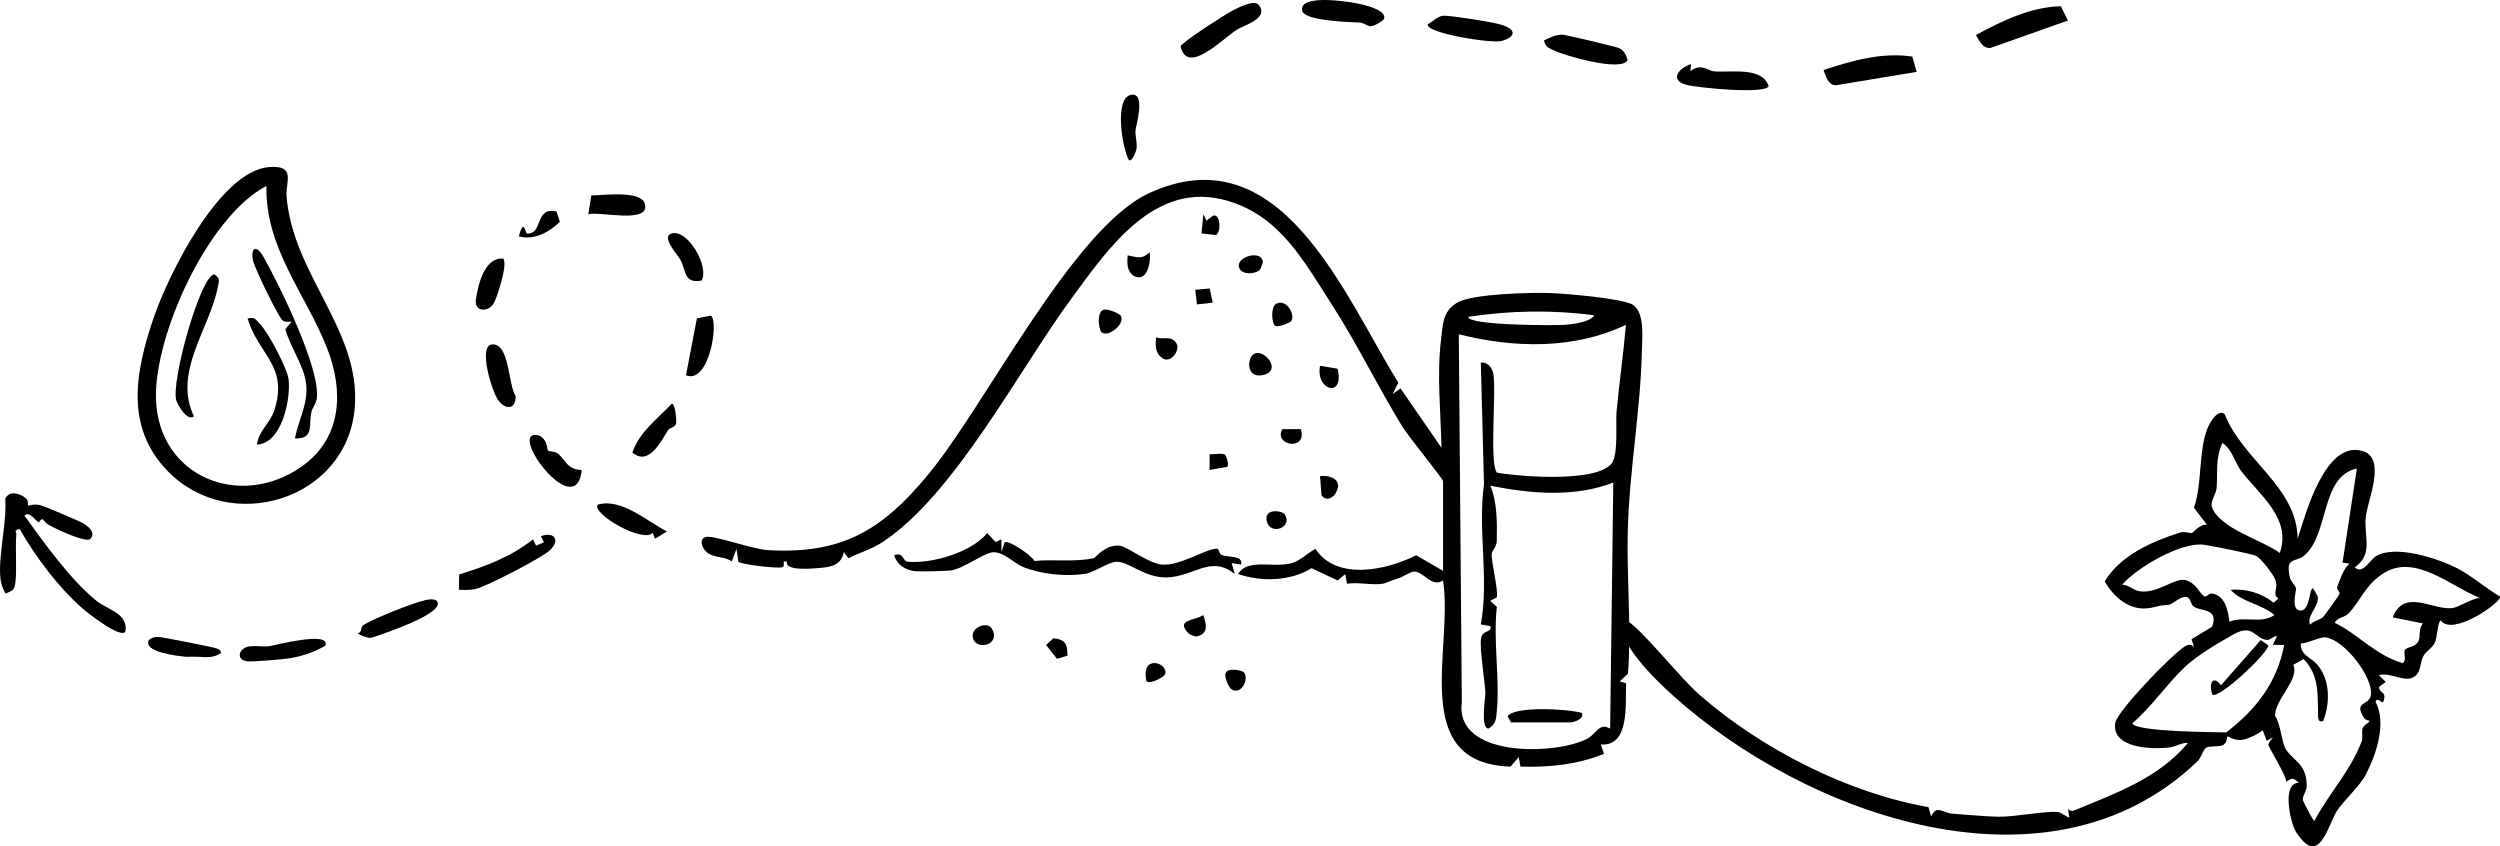 <?xml version="1.0" encoding="UTF-8"?>
<svg id="Layer_2" data-name="Layer 2" xmlns="http://www.w3.org/2000/svg" viewBox="0 0 850.84 288.04" fill="currentColor">
  <g id="Capa_1" data-name="Capa 1">
    <g>
      <path  d="M6.66,180.04c-2.22.51-1,.98-1.1,1.86-.48,4.67.41,14-.58,17.7-.43,1.6-1.83,1.82-3.08,2.4-.94-1.57-1.45-2.96-1.7-4.78-1.01-7.31,2.23-19.57,1.58-27.45,1.36-3.08,5.29-1.78,7.1-.11.89.83.54,2.36.66,2.4.2.07,2.13-.69,4.23-.11,1.6.44,13.18,5.34,14.58,6.18,1.81,1.08,4.26,3.09,2.45,5.24-1.39,1.66-12.41-3.67-14.33-4.78-1.83-1.05-1.72-3.13-3.19-.86-1.19-.17-3.09-4.05-4.95-2.23,6.81,9.46,15.4,21.5,24.41,28.92,3.79,3.12,10.91,4.27,9.96,10.47-1.43,2.83-13.37-6.69-14.73-7.9-8.24-7.32-15.87-17.45-21.28-26.96Z"/>
      <path  d="M121.91,215.5c1.57-.55.55-1.99,1.9-2.85,3.44-2.19,17.01-7.57,21.06-8.43,1.1-.23,3.76-.71,4.13.93.7,3.11-10.57,7.5-13.35,8.59-1.92.76-8.13,3.12-9.54,3.34-.84.13-4.25-1.03-4.21-1.58Z"/>
      <path  d="M110.73,219.76c-4.22,2.39-8.04,3.65-12.79,4.36-2.11.32-12.25,1.16-13.79.95-3.79-.52-2.93-3.9-.23-4.85,2.11-.74,5.52.03,7.87-.32,1.77-.26,20.88-5.36,18.94-.14Z"/>
      <path  d="M67.7,223.55c-1.86-.13-3.74.05-4.7-.05-2.49-.24-14.6-1.58-12.3-5.7.91-.81,1.97-1.03,3.15-1.04,1.01,0,18.81,3.48,19.73,3.88.91.4,1.4.38,1.66,1.59-2.44,1.66-4.8,1.5-7.54,1.31Z"/>
      <path  d="M491.11,163.69c-.32-1.11-11.79-15.16-13.79-18.42-8.33-13.55-15.34-28.11-23.98-41.51-9.64-14.95-17.64-30.12-35.46-35.4-24.82-7.35-40.7,16.2-53.24,33.25-17.89,24.31-39.7,66.68-64.24,82.86-4.01,2.64-7.64,3.44-11.64,5.53l-1.59-2.13c-.79,4.38-4.15,5.07-8.01,5.41-2.74.25-12.18,1.15-11.34-2.19h-1.04c-.22.3.34,1.63-.49,1.93-1.67.6-13.73-.9-15.01-1.81l-.63-4.42-1.58,4.27c-2.32-1.67-5.67-1.18-8.01-2.73-2.36-1.56-3.3-5.2-.64-5.61,2.98-.46,15.71,4.19,20.83,4.5,25.43,1.52,39.17-6.9,54.85-25.97,19.58-23.8,49.14-83.61,74.96-95.51,44.88-20.67,66.33,34.7,84.84,64.48l-1.94,3.94,2.67-1.99,13.96,20.24c-.22-11.98-1.63-24.75-.17-36.69.63-5.2.47-9.71,5.51-12.73,5.04-3.02,25.55-3.54,32.28-3.23,6,.27,21.32,1.66,26.55,3.5,5.29,1.87,4.12,11.79,4.02,16.45-.44,20.04-4.29,40.48-4.79,61.15-.39,16.03,1.27,32.33.08,48.39l-2.81,2.61,2.16.71c-.3,6.89,1.34,21.54-8.62,20.8l1.09,3.2c-9.51,3.73-18.31,4.59-28.42,4.34l-.59-3.25-2.77,3.25c-34.98-1.12-19.33-40.5-23-63.39-3.91,2.71-6.67-3.27-10-2.98-1.35.12-3.55,1.81-5.28,2.31-2.16.63-4.46,1.66-4.75,1.72-3.53.79-8.82-.56-12.65.1l-.6-3.29-2.57,2.17-8.88-4.17c-7.38,4.47-16.99,4.69-25.03,1.98,3.36-5.47,11.93-1.95,18.29-3.71,2.63-.73,5.59-3.48,8.02-4.87,7.27,11.03,24.31,7.26,34.34,2.19l9.12,5.32v-30.6ZM542.63,107.32c-14.09-1.91-28.9-1.67-42.94.52-.09,2.97,29.64,2.96,32.79,2.72,2.75-.21,8.53-.86,10.15-3.25ZM509.51,160.85c8.04,1.43,33.84,3.44,39-3.14,2.33-2.97,1.31-13.66,1.67-17.64.9-9.86,2.35-19.69,3.18-29.54-17.61,8.49-38.23,7.94-56.88,3.23l1.03,125.14c-2.59,19.17,32.16,18.07,42.66,12.53,3.17-1.67,4.09-5.68,7.82-3.44l1.07-83.76c-13.06,5.1-28.16,3.84-41.85,1.07,2.37,5.7,2.32,12.52,2.19,18.86-.04,2-1.59,3.19-1.7,4.23-.28,2.62,2.26,12.07,1.73,14.9l-2.25,1.2,2.26,2.07c-1.33,11.28,1.07,24.6-.03,35.58-.27,2.69-.22,4.11-2.75,5.82-2.96.05-1.06-10.45-1.14-12.32-.18-3.94-2.03-15.12-1.48-18.32.56-3.23,3.97-1.84,3.17-4.23l-3.24-.56c2.89-15.63-1.11-31.89,1.09-47.7l-1.08-41.42c2.34-.29,3.89,1.81,4.26,3.78,1.08,5.71-1.44,30.96,1.25,33.65Z"/>
      <path  d="M781.97,183.31c-.25-17.64-18.64-26.62-24.83-42.36-2.33-2-5.15,3.03-5.85,4.82-3.2,8.17-1.69,18.68-4.61,27.04l4.44,5.79c-2.49-.27-4.7,2.67-4.98,2.75-.88.26-2.66-.6-4.17-.12-9.55,3.09-20.23,7.64-25.66,16.64,3.22,5.63,8.87,10.38,15.79,8.98,3.36-.68,2.14-.72,5.94-1.01,1.43-.11,3.99-3.06,6.18-2.64,1.36.26,1.33,2.45,2.33,3.21,2.33,1.77,8.74.39,6.3,6.89l-7,4.26.86,2.59c-.92-.78-1.69-.94-2.79-.35-4.12,2.18-23.29,22.11-23.99,26.15-1.53,8.8,12.76,9.18,18.39,8.43,2.46-.33,4.26-1.74,6.28-1.51-9.98,12.04-24.77,17.17-38.65,22.94-.85.35-1.55.13-2.17-.5l.52,2.96c-1.25-.35-2.82-1.8-3.92-1.91-4.33-.44-14.53,1.71-20.4,1.6-4.68-.09-10.72-.72-15.59-1.05-3.2-.22-5.3-3.18-7.15.98l-.92-3.2c-27.56-4.82-56.99-19.89-78.02-38.31-6.45-5.65-19.36-21.99-24.49-25.08-.62-.37-1.25-1.29-1.64-.47-2.42,7.57,11.45,20.68,16.89,25.6,45.33,41.04,128.2,71.03,178.66,22.82,1.56-1.49,2.05-4.05,3.04-4.74,1.14-.79,4.59-.18,5.98-1.02,1.24-.75,1.19-2.85,1.34-2.88.23-.04,2.27,1.37,4.47,1.24,2.11-.12,5.85-1.88,7.53-3.34l1.37,3.6,2.11-1.13c-.47.8-1.56,1.68-1.54,2.56.02.69,5.98,10.21,6.07,12.48,2.04-1.22,2.26-1.51,4.29.4-5.96-.09-2.93,13.64-.96,16.71,7.88,12.33,10.73-2.04,13.82-6.98,2.16-3.46,7.94-8.64,9.98-12.62,3.62-7.07,7.04-17.5,3.26-24.71.59-1.79,2.34.92,2.67-.05,1.27-3.73-1.33-2.45-1.48-5l2.28-1.68-2.34-2.31c4.07-1.21,9.07,3.01,12.41.27,1.99-1.64,1.56-4.71,2.76-6.8.99-1.72,2.87-2.56,3.85-4.43.81-1.56,1.05-7.46,2.04-7.67,3.95,5.58,20.53-6,20.19-8.09-4.76-2.8-10.03-7.39-14.82-9.79-6.55-3.28-20.6-7.85-27.23-4.1-2.36,1.33-4.67,6.6-7.41,3.89,6.5-4.4,3.01-10.73,3.76-17.21.66-5.71,7.02-19.71-.88-22.28-12.77-4.15-19.56,21.1-22.29,29.72ZM781.45,200.36c-.19-1.13-1.8-2.31-2.13-3.86-1.57-7.18,1.88-4.99,4.81-7.38,8.67-7.08,5.44-26.97,18-29.67l-4.88,32.04,2.35.34c-2.02,1.74-3.13,5.18-4.17,7.91-.35.91,1.1,1.68.78,2.46-.18.43-5.02,7.22-5.43,7.64-1.27,1.29-3.37,1.4-4.58,2.78-1.28-3,2.94-6.03,2.64-9.3-.07-.72-1.21-2.32-1.68-3.17-1.34.39-.96,7.55-4.1,7.63-3.61.09-1.52-6.74-1.63-7.41ZM794.6,211.96c.9-1.92,3.19-1.7,4.54-3.04,4.15-4.15,5.75-9.96,12.32-13.97,10.66-6.51,22.72,4.69,32.52,8.54-2.91.24-7.17,3.19-9.41,3.46-6.57.8-16.37-6.9-20.25,3.17l10.34,2.06c-1.68,1.64-.77,4.6-1.66,6.17-1.18,2.08-3.97,1.7-4.58,2.98-.47.99.74,3.18-.66,4.36-9.26-2.66-15.03-9.75-23.15-13.73ZM756.36,150.75c3.37,2.18,4.15,6.55,6.23,9.32,6.11,8.19,17.47,16.24,13.3,28.14-5.82-4.39-20.6-8.34-23.09-15.67-.64-1.88,1.45-4.44,1.6-6.44.41-5.27-.5-10.01,1.96-15.35ZM722.27,198.97c5.11-5.89,19.69-14.3,27.31-13.62,2.19.2,17.21,3.19,18.39,3.91,1.76,1.07,5.66,6.09,6.4,8.07,1.17,3.11-1.26,4.72,1.05,6.37l-1.65,1.44c-4.02-3.33-9.44-4.85-14.62-4.41,3.81,4.24,10.32,4.71,14.95,8.6-4.76,3.1-10,.22-15.39,2.24-.37-3.81-1.51-9.18-6.1-9.57-.84-.07-1.8,1.37-2.38.98-1.85-1.24-2.62-4.35-6.26-5.52-3.66-1.17-10.1,5.14-16.33,3.64-1.72-.42-3.3-2.03-5.36-2.12ZM791.55,216.92c6.51.95,16.13,13.64,15.37,19.56-.49,3.82-6.12,2-2.34,7.89.5.78,1.9.87,1.89.98-.04.58-1.96,1.31-2.35,2.43-.47,1.35.16,3.22-.37,4.59-3.91,10.19-11.04,17.49-16.09,27.01-.39.09-3.81-6.62-3.89-7.01-.29-1.42,1.29-3.12,1.29-4.87-.01-7.94-4.91-8.5-7.37-12.98-1.07-1.95-1.58-8.27-3.43-10.96.06-5.68,8.5-12.43,6.21-17.28l3.53-2c5.26,5.5,4.74,11.58,4.92,18.31.03,1.21-.29,3.51,1.75,2.78,2.35-6.06,2.43-13.73-1.85-18.99-2.21-2.72-6.02-3.28-5.73-7.43,2.14.09,6.69-2.3,8.46-2.04ZM771.72,217.79c.92.03,2.07-1.39,3.23-1.29l-1.41,2.94,3.85.09c-2.48,12.83-9.55,21.94-19.73,29.73-4.07-.11-31.36-.17-31.92-3.13,6.67-5.71,11.54-13.16,17.89-19.17,4.23-4,11.6-8.29,16.56-11.09,6.82-3.84,7.25,1.8,11.53,1.92Z"/>
      <path  d="M57.04,160.3c-14.61-15.07-10.98-33.81-4.73-52.19,4.88-14.35,22.23-49.61,39.04-51.22,9.59-.92,5.79,5.06,6.18,9.96,2.18,26.88,25.49,45.74,23.19,72.11-2.71,31.18-42.37,43.31-63.69,21.33ZM90.68,63.28c-20.01,10.46-38.2,50.92-37.6,72.42.75,26.67,28.79,37.9,49.76,22.96,13.59-9.68,14.21-25.63,8.44-40.27-7.21-18.3-21.09-33.98-20.6-55.11Z"/>
      <path  d="M338.83,184.47l1.98-.92.02,4.3,1.07-3.23c1.1-1.14,9.34,4.46,10.14,6.3,6.51-.65,13.81.49,20.29-.99.49-.11,3.82-4.69,8.69-4.22,2.49.24,9.74,5.9,14.11,6.41,6.35.75,15.39-5.53,19.13-5.38.61.03.63,1.77,1.44,2.11,2.39,1,7.42,0,6.7,3.29l-3.23-.51,1.08,3.74c-8.2-6.62-13.83.88-23.06,1.14-7.7.22-12.88-5.41-17.21-5.32-2.78.06-7.47,3.62-10.78,4.12-6.52.98-15.02.13-21.1-2.39-3.08-1.28-6.29-4.97-9.97-4.98-2.94,0-9.87,5.4-14.26,6.16-1.77.3-10.9.47-12.61.27-3.21-.36-6.1-2.27-6.94-5.42,3.44-1.13,2.67,2.08,4.78,2.25,8.33.65,21.42-3.2,26.9-9.77l2.83,3.06Z"/>
      <path  d="M652.3,24.46l-27.61,4.58c-2.69-.27-3.23-3.09-4.08-5.21,9.63-3.16,19.95-6.15,30.21-4.57l1.49,5.2Z"/>
      <path  d="M703.78,6.99l-26.38,9.34c-2.69.21-3.72-2.47-4.93-4.42,8.93-4.8,18.57-9.55,28.94-9.79l2.38,4.86Z"/>
      <path  d="M401.8,15.78c.26-1.29,15.34-11.01,17.54-12.11,1.9-.95,7.46-3.93,9.02-2.03,3.79,4.61-5.14,6.99-7.37,8.43-5.21,3.38-16.96,15.64-19.19,5.7Z"/>
      <path  d="M601.94,29.33c-1.23,2.84-24.36.53-28.08-.48-5.72-1.55-2.6-5.69,1.64-7.02l-.18,2.38c3.55-2.86,6.02-.09,7.95.07,5.97.48,16.45-1.68,18.67,5.05Z"/>
      <path  d="M471.1,6.32c-.12.56-3.22,2.62-4.66,2.6-.97-.01-2.37-1.16-3.67-1.24-3.2-.2-18.99-.47-19.61-4.11-.91-5.31,13.58-3.25,16.68-2.77,2.3.36,12,2.07,11.26,5.52Z"/>
      <path  d="M485.91,8.27c1.77-.86,3.51-3.01,5.66-2.93,3.33.12,17.06,2.2,20.02,3.27,4.56,1.65,4.16,3.93-.48,5.33-3.22.97-25.99-2.64-25.2-5.68Z"/>
      <path  d="M553.93,20.41c-1.73,4.25-21.69-1.51-25.29-3.34-1.73-.88-2.67-1-3.14-3.33,1.99-.95,3.82-1.9,6.12-1.95,1-.02,18.56,4.14,19.44,4.6,1.87.98,2.25,2.15,2.87,4.02Z"/>
      <path  d="M156.17,200.72l.1-5.21c9.48-2.95,17.47-5.95,25.13-11.96l1.05,2.16,2.68-1.13-1.05-2.1c4.37-1.67,6.77,1.19,3.14,4.74-2.57,2.51-21.76,12.46-25.4,13.25-1.88.41-3.76.32-5.65.24Z"/>
      <path  d="M183.84,148.42c2.53,1.35,2.38,4.7,2.61,4.89.6.48,2.48.21,3.61,1.19,2.28,2,3.04,5.32,7.93,5.48-1.8,17.26-22.82-9.98-16.59-11.87.73-.22,1.72-.07,2.43.31Z"/>
      <path  d="M167.44,117.22c6.04-.58,5.53,14.09,8.07,17.56.03,4.48-3.24,4.92-5.89,1.5-2.1-2.72-7.06-18.59-2.19-19.05Z"/>
      <path  d="M241.95,107.42c2.79,1.88-.56,23.53-8.48,20.29l3.71-19.37,4.77-.92Z"/>
      <path  d="M222.88,183.36l-.75-1.99c-3.56,3.55-20.86-6.65-18.72-9.61,7.95-2.39,16.76,5.63,23.59,9.12l-4.12,2.49Z"/>
      <path  d="M200.2,72.94l1.06-6.43c3.7.04,16.8-1.88,18.18,2.78,2.12,7.16-15.65,2.48-19.25,3.65Z"/>
      <path  d="M227.4,146.33c-2.37,3.72-6.6,12.49-12.18,7.67,2.37-7.02,8.55-11.45,13.42-16.6,1.29-.1,1.64,6.23,1.46,6.81-.38,1.27-2.23,1.37-2.71,2.11Z"/>
      <path  d="M171.2,87.98c1.88,1.32-2.12,13.76-3.3,15.48-2.01,2.92-6.54,2.6-5.93-1.54.73-5.01,2.89-14.34,9.23-13.93Z"/>
      <path  d="M238.81,95.48c-6.21,1.16-5.24-3.52-7.29-7.15-1.02-1.8-6.77-7.93-2.82-8.92,5.33-1.35,12.73,11.1,10.11,16.07Z"/>
      <path  d="M386.79,50.69c-.04.39-1.38,4.49-2.58,3.82-2.24-3.98-5.07-20.89.59-22.21,5.4-1.26,1.73,10.79,1.65,12.06-.13,2.15.62,3.8.35,6.33Z"/>
      <path  d="M189.38,71.92l1.17,3.56c-3.61,3.55-8.79,6.37-13.97,4.97,1.69-6.59,2.28-1.01,2.73-.98,5.68.33,2.49-9.1,10.07-7.55Z"/>
      <path  d="M381.46,107.45c1.71,3.01-5.11,8.06-6.85,5.26-.82-1.79-1.09-5.88.52-7.07,1.45-1.07,6,1.21,6.33,1.81Z"/>
      <path  d="M383.77,86.91c3.41.58,4.74,1.54,7.5-1.08.52,3.34-.81,10.44-5.37,8.09-2.45-1.64-2.31-4.31-2.12-7.02Z"/>
      <path  d="M427.31,120.22c3.35-.96,8.77,5.72,2.91,7.34-6.43,1.78-6-6.45-2.91-7.34Z"/>
      <path  d="M393.43,114.82c2.63.92,5.27-.86,7.04,2.17,1.2,2.4-2.17,6.93-4.92,4.86-2.45-1.64-2.32-4.32-2.12-7.02Z"/>
      <path  d="M439.45,109.33c-.16.25-5.03,2.7-5.8,1.23-.9-1.59-1.02-5.94.51-7.06,3.42-2.14,6.83,3.39,5.28,5.83Z"/>
      <path  d="M449.25,124.49l5.97,1c2.47,10.18-7.58,7.51-5.97-1Z"/>
      <path  d="M410.61,75.09l2.14-1.64c2.56-1.05,2.99,5.17,1.15,6.55l-4.98-.56.62-6.49,1.07,2.14Z"/>
      <path  d="M449.25,162.07c3.49-.53,7.62,1.31,5.65,5.06-.73,2.25-3.6,3.72-5.14,1.41l-.51-6.47Z"/>
      <path  d="M428.55,91.99c-1.81,1.49-6.48,1.55-6.93-1.31-.56-3.54,8.29-5.78,8.16-1.26-.4.79-.57,2.03-1.23,2.57Z"/>
      <path  d="M404.45,215.48c-4.61-4.68,2.44-4.28,5.06-6.15,1.2,3.32,1.82,6.54-2.5,7.31-.87-.25-1.92-.51-2.57-1.16Z"/>
      <path  d="M423.34,228.79c1.84,2.16-.79,7.87-4.15,5.85-1.09-.66-2.46-4.09-2.13-5.38.59-2.31,5.81-1.02,6.28-.47Z"/>
      <path  d="M337.45,213.77c3.53,5.61-5.01,7.81-6.27,3.54-1.14-3.83,4.81-5.86,6.27-3.54Z"/>
      <path  d="M363.3,223.15l-3.57,1.07-3.71-4.71,2.47-2.29c4.29.47,4.77,2.05,4.81,5.93Z"/>
      <path  d="M396.46,229.58c-.32.79-4.9,3.37-6.25,2.3-2.21-9.59,7.85-6.23,6.25-2.3Z"/>
      <path  d="M437.27,175.12c2.78,4.41-4.81,7.24-6.12,2.35-1.22-4.57,5.2-3.82,6.12-2.35Z"/>
      <polygon  points="412.74 103 407.36 103.61 406.79 98.63 411.72 98.18 412.74 103"/>
      <path  d="M416.86,154.72c.35.21,1.62,3.35.78,4.17l-5.97,1.05v-5.38c1.47.21,4.1-.5,5.19.17Z"/>
      <path  d="M442.71,146.06c2.36,7.61-9.45,5.59-6.26,0h6.26Z"/>
      <path  d="M514.19,245.84l-1.09-2.15c2.58-3.41,20.69-2.46,25.24-1.05.99,2.21-3.06,3.21-3.75,3.21h-20.4Z"/>
      <path  d="M769.41,217.83l-13.55,15.41c-2.88-3.9-4.25-.19-2.9,3.19,2.09,1.52,18.2-13.3,19.07-16.75l-2.62-1.85Z"/>
      <path  d="M100.36,149.18c1.2-6.11,4.51-11.76,3.86-18.26-.63-6.34-5.45-12.78-7.12-18.88l2.17-2.57c-1.16-.04-2.45.38-3.33-.67-1.75-2.11-9.2-17.32-9.81-20.1-.89-4.07.91-5.88,3.52-1.3,5.39,9.45,19.6,38.39,18.16,48.3-.26,1.77-1.49,3.07-1.85,4.61-.96,4.07,1.08,9.24-5.61,8.88Z"/>
      <path  d="M66,141.67c-2.19,1.98-5.54-3.9-5.99-5.36-1.94-6.27,8.24-42.75,12.97-42.94,2.16,1.49,1.54,2.23,1.14,4.33-2.68,14.11-15.36,28.89-8.12,43.97Z"/>
      <path  d="M87.48,151.33c.38-4.54,4.52-7.35,5.92-11.79,4.78-15.19-5.36-18.57-9.14-31.15,2.71-.56,2.7.38,4.12,1.77,2.77,2.71,9.49,15.28,9.87,19.15.67,6.76-2.32,21.53-10.77,22.02Z"/>
    </g>
  </g>
</svg>